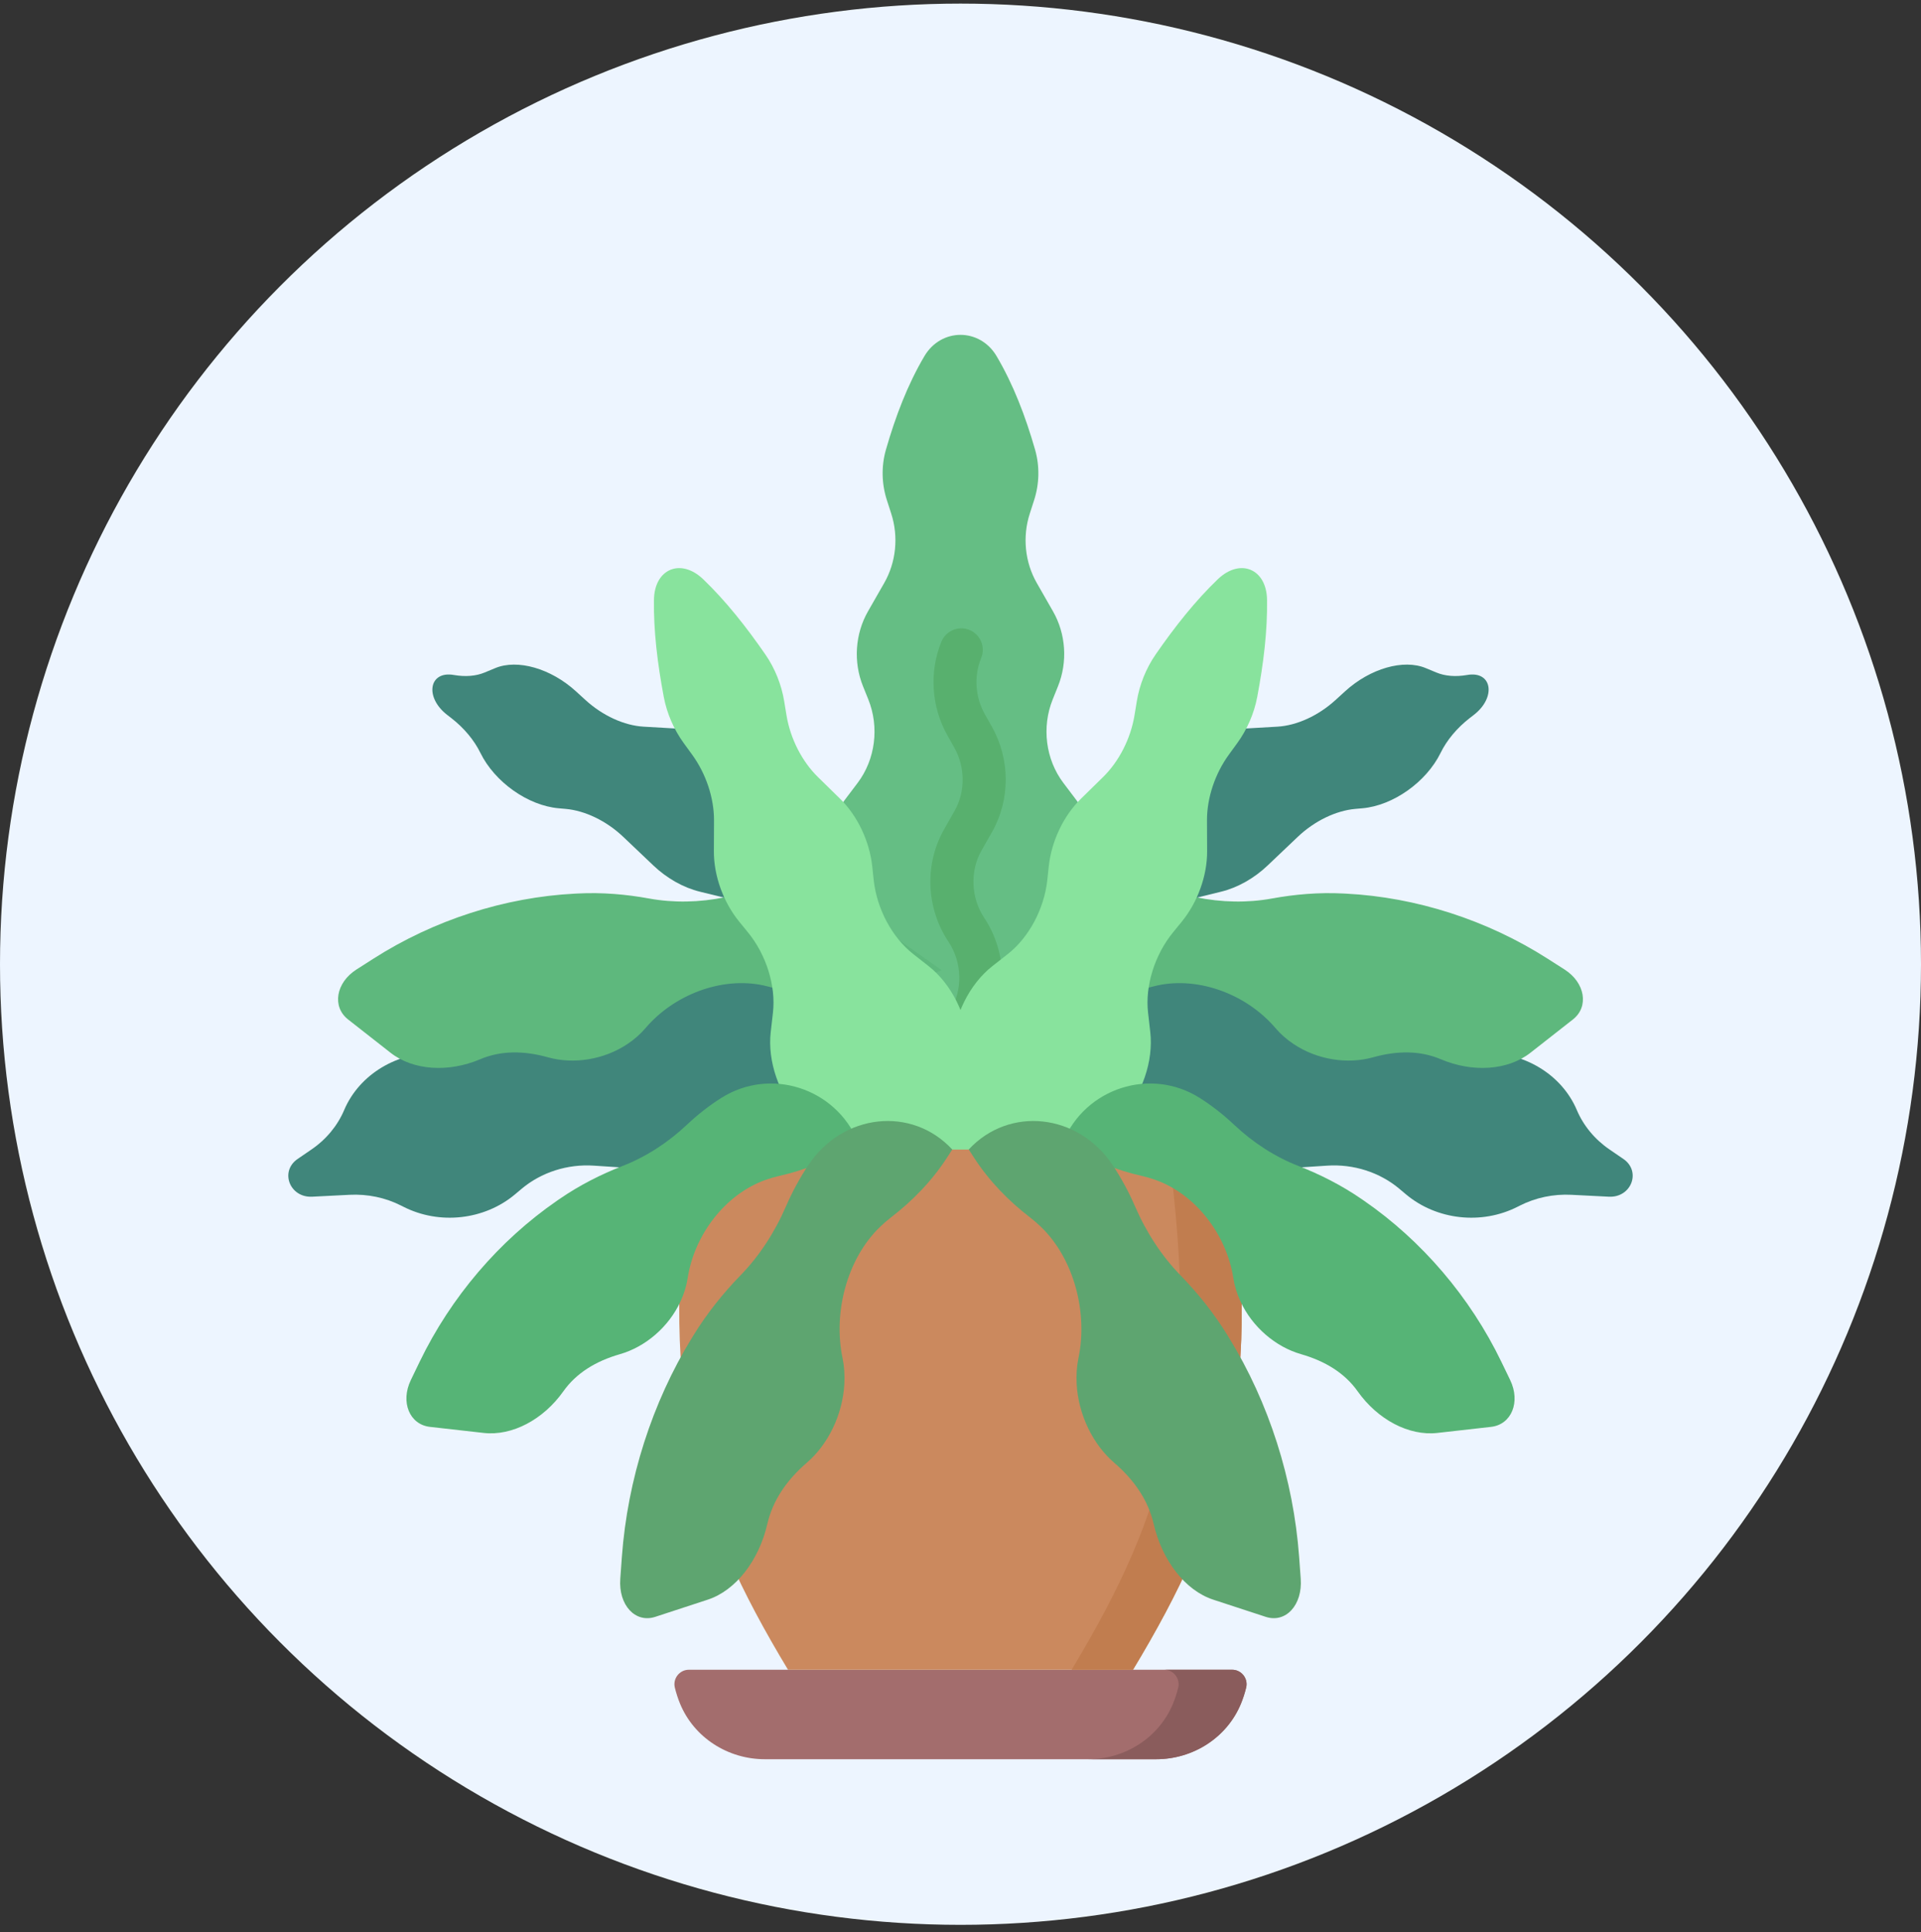 <svg width="176" height="177" viewBox="0 0 176 177" fill="none" xmlns="http://www.w3.org/2000/svg">
<rect x="0" y="0" width="176" height="177" fill="#333333" stroke="none"/>
<circle cx="88" cy="88.33" r="88" fill="#EDF5FF"/>
<g clip-path="url(#clip0)">
<path d="M88 94.947L81.97 94.943L75.73 89.895C77.625 87.575 77.988 84.222 76.64 81.49C75.336 78.849 75.629 75.617 77.381 73.3L78.572 71.725C80.2 69.573 80.578 66.613 79.55 64.063L79.07 62.873C78.171 60.642 78.341 58.073 79.525 56.003L81.011 53.406C82.099 51.505 82.336 49.172 81.656 47.06L81.251 45.804C80.771 44.314 80.736 42.693 81.17 41.186C82.049 38.132 83.154 35.233 84.691 32.629C86.228 30.024 89.772 30.024 91.309 32.629C92.846 35.233 93.952 38.132 94.831 41.186C95.264 42.693 95.229 44.314 94.749 45.804L94.345 47.06C93.664 49.172 93.901 51.505 94.989 53.406L96.475 56.003C97.66 58.073 97.83 60.641 96.93 62.873L96.451 64.063C95.422 66.613 95.8 69.573 97.428 71.725L98.619 73.3C100.372 75.617 100.664 78.849 99.361 81.49C98.013 84.222 98.375 87.575 100.271 89.895L92.679 94.946L88 94.947Z" fill="#65BE84"/>
<path d="M88.728 95.597C88.374 95.597 88.016 95.502 87.694 95.302C86.768 94.73 86.482 93.516 87.055 92.591C88.225 90.701 88.161 88.161 86.898 86.271C84.845 83.199 84.685 79.162 86.49 75.986L87.466 74.269C88.451 72.536 88.438 70.266 87.433 68.486L86.802 67.369C85.325 64.753 85.119 61.544 86.25 58.783C86.662 57.777 87.813 57.295 88.819 57.708C89.826 58.12 90.308 59.271 89.895 60.277C89.218 61.931 89.344 63.858 90.233 65.433L90.864 66.549C92.56 69.555 92.571 73.259 90.891 76.215L89.915 77.932C88.856 79.795 88.96 82.266 90.173 84.082C92.279 87.232 92.372 91.485 90.405 94.664C90.032 95.266 89.388 95.597 88.728 95.597V95.597Z" fill="#58B06E"/>
<path d="M74.519 84.233L64.116 81.683C62.616 81.316 61.1 80.463 59.872 79.295L57.102 76.663C55.568 75.205 53.606 74.255 51.805 74.099L51.193 74.046C48.372 73.801 45.326 71.646 44.013 68.968C43.44 67.799 42.51 66.685 41.359 65.791L40.963 65.484C38.879 63.865 39.301 61.421 41.595 61.836C42.639 62.016 43.606 61.938 44.395 61.61L45.373 61.204C47.414 60.356 50.466 61.233 52.764 63.327L53.65 64.135C55.218 65.564 57.189 66.465 58.971 66.568L61.828 66.733C63.467 66.827 65.273 67.598 66.781 68.846L75.818 76.326L74.519 84.233Z" fill="#40867B"/>
<path d="M85.648 94.129L84.737 96.236C83.276 99.616 79.574 101.714 75.658 101.383L74.182 101.258C71.805 101.057 69.433 101.753 67.608 103.187L65.14 105.125C63.362 106.522 61.063 107.219 58.743 107.067L54.408 106.782C51.985 106.622 49.589 107.391 47.785 108.908L47.194 109.405C44.385 111.767 40.267 112.228 36.961 110.548L36.754 110.444C35.314 109.712 33.676 109.369 32.028 109.453L28.603 109.627C26.541 109.732 25.606 107.307 27.27 106.168L28.537 105.301C29.884 104.38 30.923 103.127 31.533 101.688C32.922 98.412 36.423 96.308 40.223 96.465L41.844 96.532C44.287 96.633 46.673 95.796 48.435 94.22L50.833 92.076C52.538 90.551 54.831 89.716 57.197 89.757L60.204 89.81C62.295 89.847 64.338 89.198 65.97 87.98L68.271 86.262C69.88 85.06 71.889 84.412 73.951 84.43L80.579 84.487L85.648 94.129Z" fill="#40867B"/>
<path d="M73.563 91.877C72.569 91.105 71.362 90.578 69.959 90.274C66.114 89.442 61.749 91.122 59.147 94.176C58.668 94.739 58.111 95.223 57.489 95.639C55.313 97.093 52.536 97.51 50.212 96.86C47.966 96.232 45.88 96.235 43.995 97.035C41.091 98.267 37.862 98.072 35.785 96.442L31.89 93.389C30.404 92.223 30.772 90.019 32.654 88.817L34.218 87.818C39.755 84.282 46.232 82.194 52.684 81.864L52.922 81.852C55.167 81.737 57.357 81.924 59.468 82.31C61.69 82.717 64.082 82.679 66.468 82.185C71.531 81.136 76.538 81.999 80.132 84.539L86.285 88.887L75.321 93.15L73.563 91.877Z" fill="#5EB87D"/>
<path d="M101.481 84.233L111.885 81.683C113.384 81.316 114.9 80.463 116.128 79.295L118.898 76.663C120.433 75.205 122.395 74.255 124.195 74.099L124.808 74.046C127.628 73.801 130.674 71.646 131.987 68.968C132.56 67.799 133.491 66.685 134.641 65.791L135.037 65.484C137.122 63.865 136.699 61.421 134.406 61.836C133.361 62.016 132.394 61.938 131.606 61.61L130.627 61.204C128.586 60.356 125.534 61.233 123.237 63.327L122.35 64.135C120.782 65.564 118.811 66.465 117.03 66.568L114.172 66.733C112.534 66.827 110.728 67.598 109.22 68.846L100.182 76.327L101.481 84.233Z" fill="#40867B"/>
<path d="M90.352 94.129L91.263 96.236C92.724 99.616 96.426 101.714 100.342 101.383L101.818 101.258C104.195 101.057 106.567 101.753 108.392 103.187L110.86 105.125C112.638 106.522 114.937 107.219 117.257 107.067L121.592 106.782C124.016 106.622 126.412 107.391 128.215 108.908L128.806 109.405C131.616 111.767 135.733 112.228 139.04 110.548L139.246 110.444C140.687 109.712 142.324 109.369 143.972 109.453L147.397 109.627C149.459 109.732 150.394 107.307 148.73 106.168L147.463 105.301C146.116 104.38 145.077 103.127 144.467 101.688C143.079 98.412 139.577 96.308 135.777 96.465L134.156 96.532C131.714 96.633 129.327 95.796 127.565 94.22L125.167 92.076C123.462 90.551 121.169 89.716 118.803 89.757L115.796 89.81C113.705 89.847 111.662 89.198 110.03 87.98L107.729 86.262C106.121 85.06 104.111 84.412 102.049 84.43L95.421 84.487L90.352 94.129Z" fill="#40867B"/>
<path d="M102.438 91.877C103.431 91.105 104.638 90.578 106.042 90.274C109.886 89.442 114.251 91.122 116.853 94.176C117.332 94.739 117.889 95.223 118.511 95.639C120.687 97.093 123.464 97.51 125.788 96.86C128.034 96.232 130.121 96.235 132.006 97.035C134.909 98.267 138.138 98.072 140.216 96.442L144.11 93.389C145.597 92.223 145.229 90.019 143.346 88.817L141.783 87.818C136.245 84.282 129.768 82.194 123.316 81.864L123.078 81.852C120.833 81.737 118.644 81.924 116.532 82.31C114.311 82.717 111.918 82.679 109.532 82.185C104.47 81.136 99.462 81.999 95.868 84.539L92.893 92.066L100.679 93.15L102.438 91.877Z" fill="#5EB87D"/>
<path d="M86.193 111.506L97.363 106.836L92.607 103.351C90.421 101.751 88.882 98.76 88.747 95.856C88.617 93.047 87.172 90.148 85.085 88.509L83.666 87.395C81.727 85.873 80.328 83.249 80.046 80.603L79.914 79.369C79.666 77.054 78.561 74.732 76.956 73.16L74.942 71.187C73.468 69.742 72.407 67.657 72.056 65.514L71.848 64.241C71.6 62.728 71 61.223 70.123 59.956C68.347 57.388 66.476 55.029 64.425 53.063C62.373 51.097 59.958 52.106 59.915 54.947C59.872 57.788 60.236 60.777 60.814 63.845C61.099 65.36 61.748 66.845 62.65 68.084L63.409 69.127C64.688 70.883 65.425 73.102 65.417 75.166L65.405 77.986C65.396 80.233 66.271 82.651 67.744 84.454L68.529 85.415C70.213 87.476 71.096 90.314 70.817 92.763L70.612 94.556C70.311 97.192 71.358 100.258 73.264 102.324C75.236 104.461 76.281 107.658 75.884 110.338L75.02 116.17L86.193 111.506Z" fill="#88E39D"/>
<path d="M89.807 111.506L78.637 106.836L83.393 103.351C85.579 101.751 87.118 98.76 87.253 95.856C87.383 93.047 88.829 90.148 90.915 88.509L92.335 87.395C94.274 85.873 95.672 83.249 95.954 80.603L96.086 79.369C96.334 77.054 97.439 74.732 99.044 73.16L101.058 71.187C102.532 69.742 103.593 67.657 103.944 65.514L104.152 64.241C104.4 62.728 105 61.223 105.877 59.956C107.653 57.388 109.524 55.029 111.575 53.063C113.627 51.097 116.042 52.106 116.085 54.947C116.128 57.788 115.765 60.777 115.186 63.845C114.901 65.36 114.252 66.845 113.35 68.084L112.591 69.127C111.313 70.883 110.575 73.102 110.583 75.166L110.595 77.986C110.604 80.233 109.73 82.651 108.256 84.454L107.471 85.415C105.787 87.476 104.904 90.314 105.184 92.763L105.388 94.556C105.689 97.192 104.642 100.258 102.736 102.324C100.764 104.461 99.719 107.658 100.116 110.338L100.98 116.17L89.807 111.506Z" fill="#88E39D"/>
<path d="M62.3 156.057C62.111 155.595 61.954 155.11 61.829 154.603C61.624 153.768 62.258 152.96 63.118 152.96H112.883C113.743 152.96 114.377 153.768 114.171 154.603C114.047 155.11 113.89 155.595 113.7 156.057C112.42 159.18 109.306 161.158 105.932 161.158H70.069C66.694 161.158 63.58 159.18 62.3 156.057V156.057Z" fill="#A36D6D"/>
<path d="M112.883 152.96H106.657C107.516 152.96 108.15 153.768 107.945 154.603C107.821 155.11 107.663 155.595 107.474 156.057C106.194 159.18 103.08 161.158 99.705 161.158H105.931C109.306 161.158 112.42 159.18 113.7 156.057C113.889 155.595 114.046 155.11 114.171 154.603C114.376 153.768 113.743 152.96 112.883 152.96Z" fill="#8A5C5C"/>
<path d="M72.196 152.96C63.6 138.701 60.566 128.14 63.092 107.248C63.225 106.141 64.193 105.307 65.337 105.307H110.663C111.808 105.307 112.775 106.141 112.909 107.248C115.435 128.14 112.4 138.701 103.805 152.96H72.196Z" fill="#CB895E"/>
<path d="M110.663 105.307H107.038C109.991 127.499 107.038 138.266 98.18 152.96H103.805C112.4 138.701 115.435 128.139 112.909 107.247C112.775 106.14 111.808 105.307 110.663 105.307Z" fill="#C17D4F"/>
<path d="M77.924 105.03C75.927 106.336 73.691 107.203 71.365 107.73C70.968 107.82 70.566 107.937 70.16 108.08C66.45 109.389 63.617 113.111 63.005 117.076C62.893 117.806 62.673 118.511 62.362 119.191C61.273 121.571 59.128 123.383 56.808 124.05C54.567 124.694 52.792 125.792 51.608 127.462C49.784 130.035 46.932 131.563 44.309 131.267L39.392 130.712C37.514 130.5 36.67 128.43 37.642 126.419L38.448 124.749C41.306 118.832 45.723 113.656 51.042 109.988L51.238 109.853C53.089 108.577 55.05 107.586 57.05 106.807C59.155 105.987 61.171 104.699 62.943 103.026C63.93 102.094 64.984 101.276 66.08 100.581C70.576 97.732 76.56 99.671 78.596 104.59L77.924 105.03Z" fill="#56B476"/>
<path d="M98.077 105.03C100.073 106.336 102.309 107.203 104.636 107.73C105.033 107.82 105.435 107.937 105.841 108.08C109.55 109.389 112.383 113.111 112.995 117.076C113.108 117.806 113.327 118.511 113.638 119.191C114.728 121.571 116.872 123.383 119.192 124.05C121.433 124.694 123.208 125.792 124.392 127.462C126.216 130.035 129.068 131.563 131.691 131.267L136.609 130.712C138.486 130.5 139.33 128.43 138.359 126.419L137.552 124.749C134.694 118.832 130.277 113.656 124.958 109.988L124.762 109.853C122.912 108.577 120.95 107.586 118.95 106.807C116.845 105.987 114.829 104.699 113.057 103.026C112.07 102.094 111.017 101.276 109.921 100.581C105.425 97.732 99.44 99.671 97.404 104.59L98.077 105.03Z" fill="#56B476"/>
<path d="M89.224 106.029C90.618 108.185 92.397 110.01 94.385 111.537C94.725 111.798 95.058 112.087 95.387 112.405C98.385 115.305 99.683 120.214 98.809 124.406C98.648 125.177 98.597 125.97 98.641 126.778C98.793 129.606 100.142 132.328 102.072 133.99C103.938 135.596 105.2 137.451 105.701 139.617C106.472 142.953 108.587 145.699 111.153 146.54L115.964 148.115C117.801 148.717 119.347 147.032 119.171 144.62L119.024 142.618C118.504 135.524 116.254 128.488 112.607 122.557L112.473 122.338C111.204 120.275 109.727 118.446 108.137 116.81C106.463 115.089 105.044 112.942 103.994 110.519C103.409 109.169 102.72 107.904 101.947 106.742C98.773 101.978 92.457 101.312 88.754 105.302L89.224 106.029Z" fill="#5EA570"/>
<path d="M86.777 106.029C85.382 108.185 83.603 110.01 81.615 111.537C81.276 111.798 80.942 112.087 80.614 112.405C77.615 115.305 76.318 120.214 77.191 124.406C77.352 125.177 77.403 125.97 77.359 126.778C77.207 129.606 75.858 132.328 73.928 133.99C72.062 135.597 70.8 137.451 70.299 139.617C69.528 142.953 67.414 145.699 64.847 146.54L60.036 148.115C58.199 148.717 56.653 147.032 56.83 144.62L56.976 142.618C57.496 135.524 59.746 128.488 63.393 122.557L63.527 122.338C64.796 120.275 66.273 118.446 67.863 116.81C69.537 115.089 70.956 112.942 72.006 110.519C72.591 109.169 73.28 107.904 74.053 106.742C77.227 101.978 83.544 101.312 87.246 105.302L86.777 106.029Z" fill="#5EA570"/>
</g>
<defs>
<clipPath id="clip0">
<rect width="130.483" height="130.483" fill="white" transform="translate(22.759 30.675)"/>
</clipPath>
</defs>
</svg>
